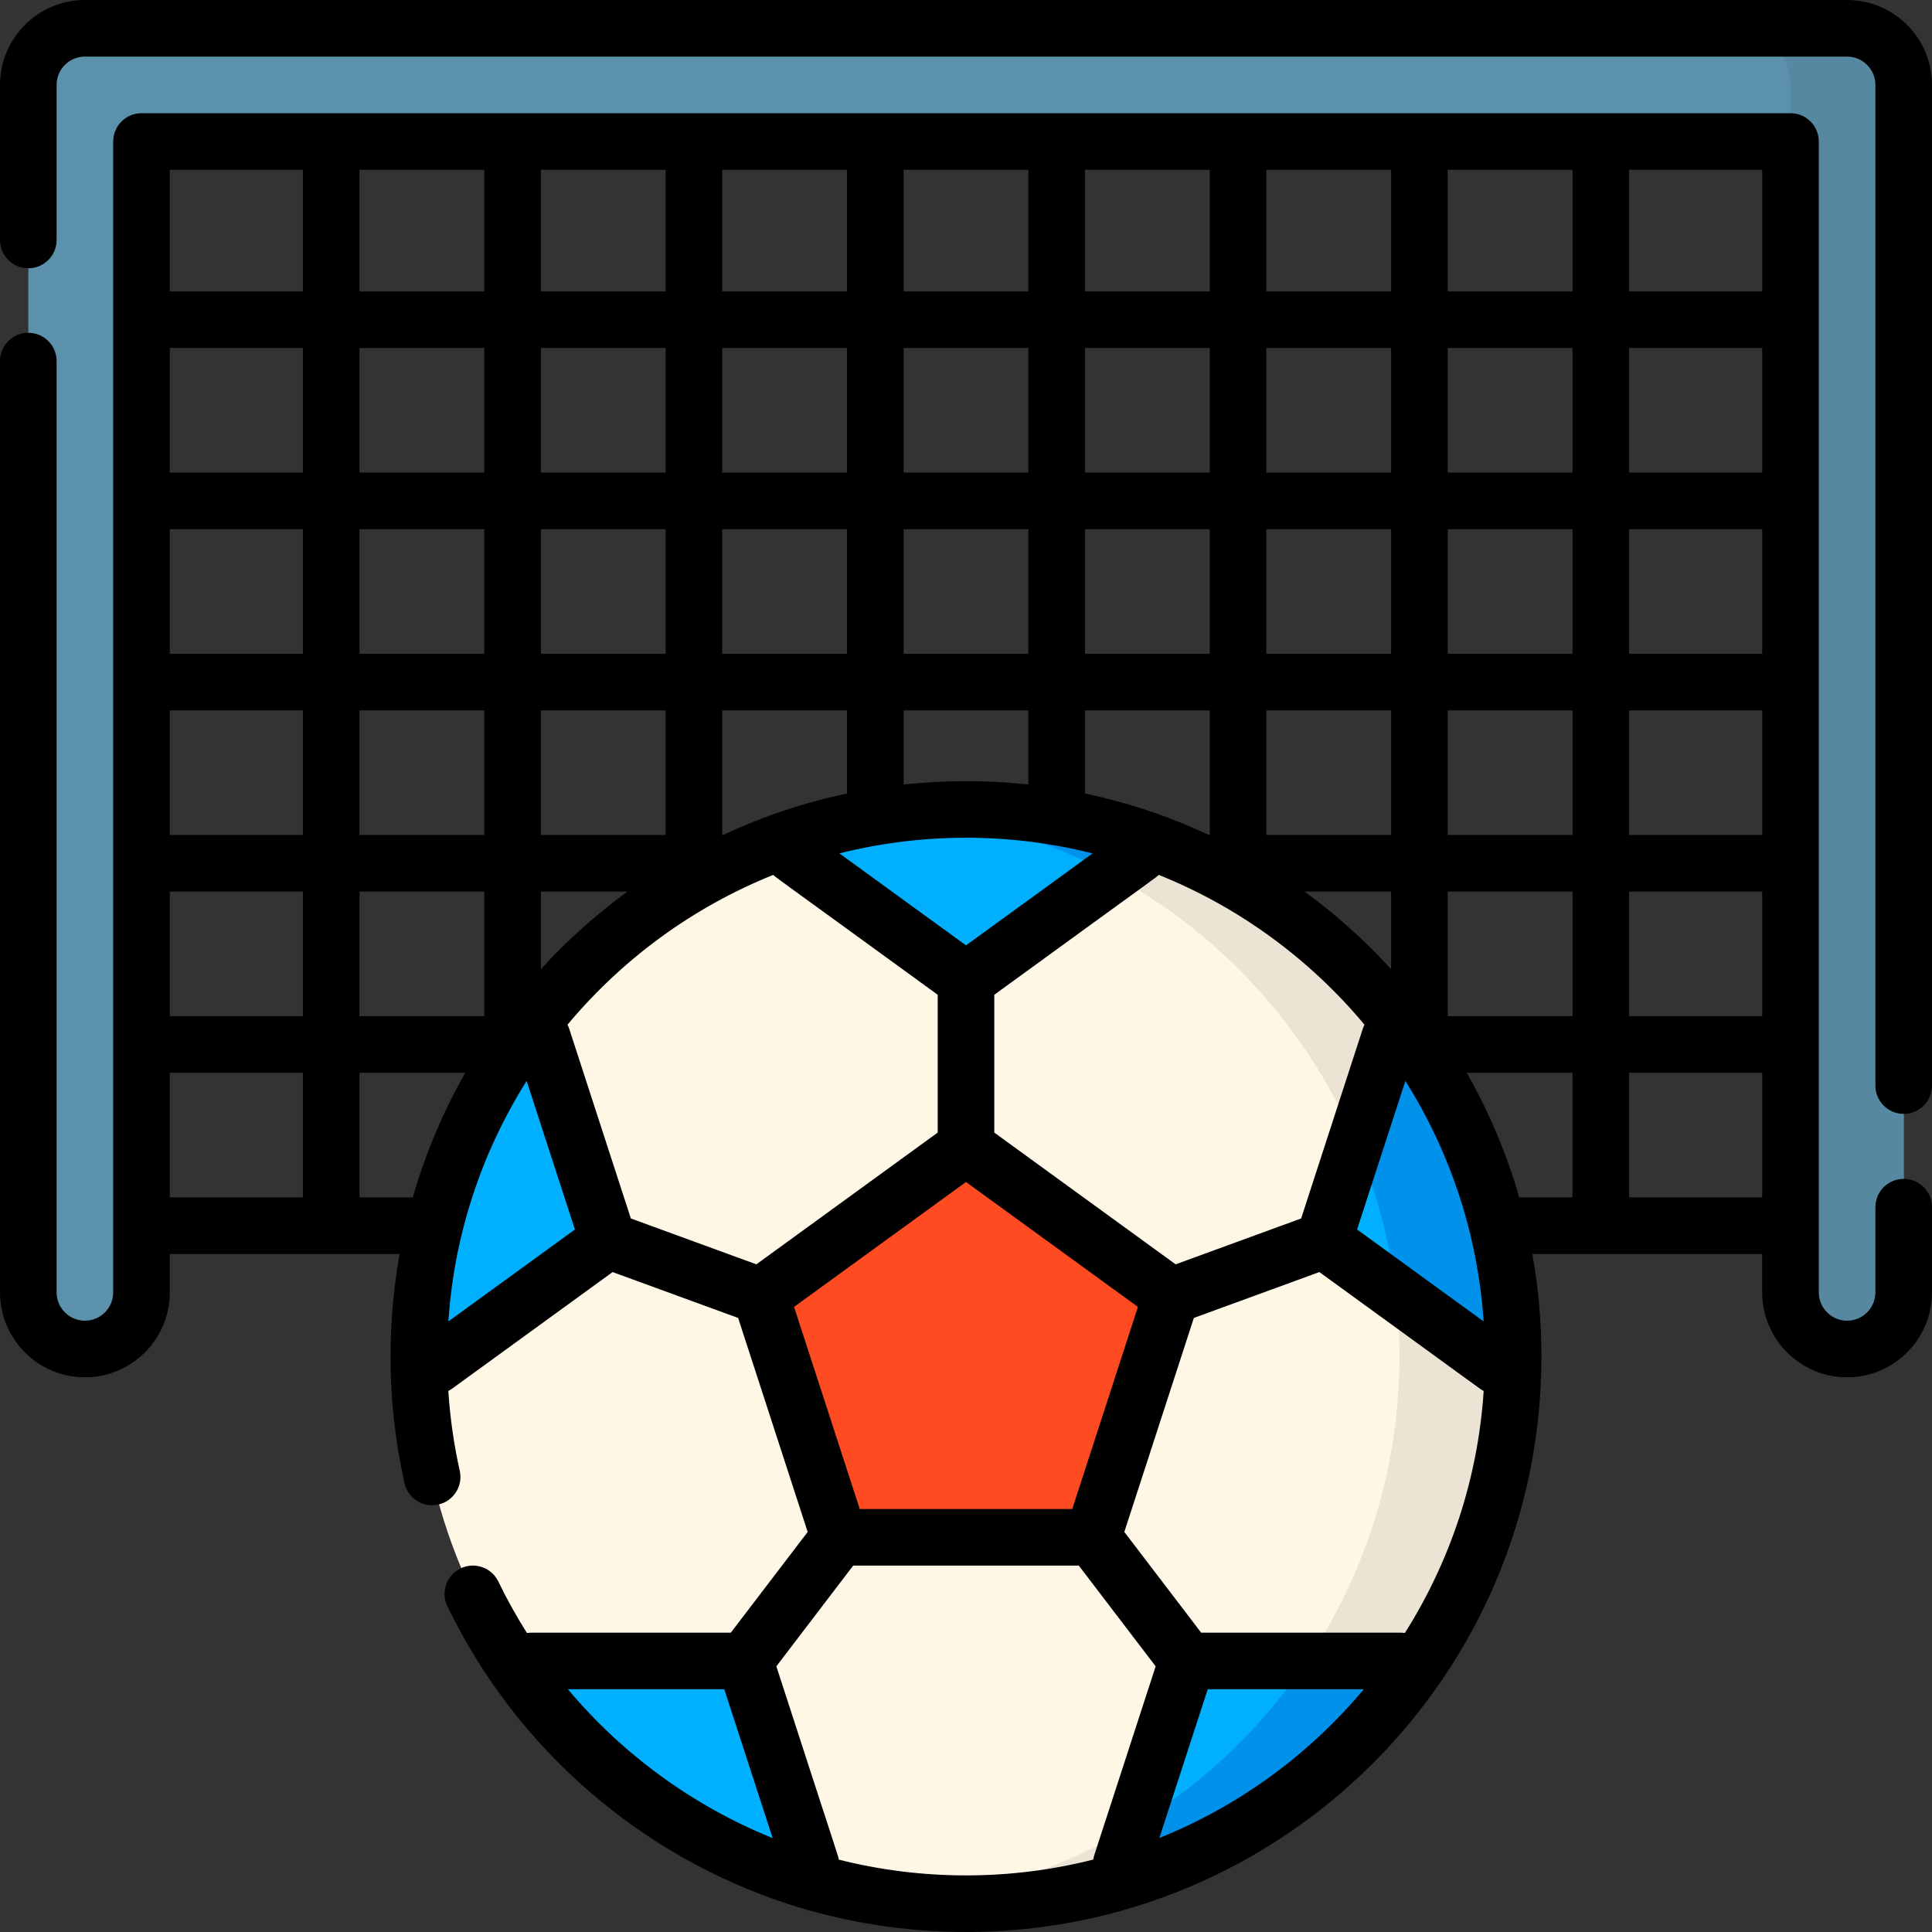 <svg id="Capa_1" enable-background="new 0 0 512 512" height="512" viewBox="0 0 512 512" width="512" xmlns="http://www.w3.org/2000/svg"><rect x="0" y="0" width="512" height="512" fill="#333333" stroke="none"/><g><path d="m489.5 7.494h-467c-8.284 0-15 6.716-15 15v320c0 8.284 6.716 15 15 15s15-6.716 15-15v-305h437v305c0 8.284 6.716 15 15 15s15-6.716 15-15v-320c0-8.284-6.716-15-15-15z" fill="#5c91ab"/><g><path d="m489.5 7.494h-30c8.284 0 15 6.716 15 15v320c0 8.284 6.716 15 15 15s15-6.716 15-15v-320c0-8.284-6.716-15-15-15z" fill="#5788a1"/></g><path d="m401 359.502c0 80.021-64.89 144.998-145 144.998-80.037 0-145-64.933-145-144.998 0-79.896 64.736-144.998 145-144.998 80.207 0 145 65.044 145 144.998z" fill="#fff7e6"/><path d="m256 214.504c-5.089 0-10.116.264-15.068.775 73.101 7.54 129.936 69.341 129.936 144.223 0 74.937-56.908 136.678-129.93 144.221 4.952.512 9.976.777 15.062.777 80.11 0 145-64.977 145-144.998 0-79.954-64.793-144.998-145-144.998z" fill="#ebe3d4"/><g fill="#00b0ff"><path d="m373.324 444.704c-17.816 24.503-43.127 43.206-72.562 52.752-2.219.72-4.317-1.4-3.596-3.619l16.799-51.693c.383-1.179 1.482-1.978 2.722-1.978h54.307c2.333 0 3.702 2.652 2.33 4.538z"/><path d="m301.662 226.63-43.979 31.943c-1.003.729-2.361.729-3.365 0l-43.979-31.943c-1.886-1.37-1.438-4.318.778-5.039 14.135-4.598 29.215-7.087 44.883-7.087s30.748 2.489 44.883 7.087c2.217.721 2.665 3.669.779 5.039z"/><path d="m159.495 329.914-43.957 31.927c-1.878 1.364-4.537.039-4.538-2.283 0-.019 0-.037 0-.056 0-31.869 10.282-61.342 27.72-85.275 1.37-1.881 4.307-1.393 5.026.82l16.79 51.665c.383 1.181-.037 2.473-1.041 3.202z"/><path d="m211.238 497.456c-29.434-9.546-54.746-28.249-72.562-52.752-1.372-1.887-.003-4.538 2.329-4.538h54.307c1.24 0 2.339.798 2.722 1.978l16.799 51.693c.722 2.218-1.376 4.338-3.595 3.619z"/><path d="m401 359.502v.056c-.001 2.322-2.66 3.647-4.538 2.283l-43.957-31.927c-1.004-.729-1.424-2.021-1.04-3.201l16.79-51.665c.719-2.213 3.655-2.701 5.026-.82 17.437 23.932 27.719 53.406 27.719 85.274z"/></g><g fill="#0091ea"><path d="m301.661 226.633-7.091 5.153c-16.251-8.768-34.381-14.514-53.636-16.502.02 0 .03 0 .05-.01 4.932-.512 9.944-.773 15.016-.773 15.669 0 30.745 2.491 44.887 7.091 2.21.722 2.662 3.665.774 5.041z"/><path d="m373.325 444.708c-17.818 24.497-43.129 43.199-72.559 52.751-2.22.713-4.319-1.406-3.606-3.626l3.234-9.944c18.351-11.018 34.07-25.984 45.972-43.721h24.628c2.331 0 3.697 2.652 2.331 4.54z"/><path d="m400.997 359.505v.05c0 2.32-2.652 3.646-4.53 2.29l-26.587-19.315c-1.627-13.991-5.263-27.39-10.597-39.885l8.969-27.601c.723-2.21 3.656-2.702 5.032-.814 17.438 23.926 27.713 53.405 27.713 85.275z"/></g><path d="m253.048 306.111-48.475 35.218c-1.76 1.279-2.497 3.546-1.824 5.615l18.516 56.985c.672 2.069 2.601 3.47 4.776 3.47h59.918c2.176 0 4.104-1.401 4.776-3.47l18.516-56.985c.672-2.069-.064-4.336-1.824-5.615l-48.475-35.218c-1.76-1.279-4.144-1.279-5.904 0z" fill="#ff4b22"/><g><path d="m489.5 0h-467c-12.407 0-22.5 10.093-22.5 22.5v41.098c0 4.142 3.358 7.5 7.5 7.5s7.5-3.358 7.5-7.5v-41.098c0-4.136 3.364-7.5 7.5-7.5h467c4.136 0 7.5 3.364 7.5 7.5v265.189c0 4.142 3.358 7.5 7.5 7.5s7.5-3.358 7.5-7.5v-265.189c0-12.407-10.093-22.5-22.5-22.5z"/><path d="m504.5 312.414c-4.142 0-7.5 3.358-7.5 7.5v22.583c0 4.136-3.364 7.5-7.5 7.5s-7.5-3.364-7.5-7.5v-304.994c0-4.142-3.358-7.5-7.5-7.5h-437c-4.142 0-7.5 3.358-7.5 7.5v304.995c0 4.136-3.364 7.5-7.5 7.5s-7.5-3.364-7.5-7.5v-246.805c0-4.142-3.358-7.5-7.5-7.5s-7.5 3.358-7.5 7.5v246.804c0 12.407 10.093 22.5 22.5 22.5s22.5-10.093 22.5-22.5v-10.174h42.759.01s.006 0 .01 0h18.129c-1.333 7.44-2.098 14.861-2.329 22.484-.394 12.958.823 25.764 3.626 38.239.908 4.041 4.923 6.583 8.961 5.673 4.042-.908 6.582-4.92 5.673-8.961-1.555-6.923-2.56-14.002-3.029-21.137.388-.212.769-.444 1.134-.709l42.409-30.802 33.263 12.158 18.427 56.711-20.363 26.689h-52.676c-.459 0-.911.036-1.357.094-2.766-4.385-5.304-8.927-7.571-13.626-1.8-3.73-6.282-5.297-10.014-3.496-3.73 1.799-5.296 6.283-3.496 10.014 18.409 38.16 51.677 66.393 90.356 78.938h.001c14.901 4.83 31.025 7.408 47.077 7.408 83.996 0 152.462-68.13 152.499-152.427 0-.004.001-.008.001-.012v-.056c0-8.707-.751-17.955-2.404-27.182h60.904v10.174c0 12.407 10.093 22.5 22.5 22.5s22.5-10.093 22.5-22.5v-22.583c0-4.142-3.358-7.5-7.5-7.5zm-132.191 120.345c-.432-.055-.87-.091-1.314-.091h-52.676l-20.363-26.689 18.427-56.711 33.263-12.158c44.988 32.628 42.318 30.841 43.545 31.512-1.544 23.461-8.995 45.332-20.882 64.137zm-65.064 54.33 12.811-39.421h41.369c-14.327 17.103-32.786 30.797-54.18 39.421zm-106.8-152.027-33.262-12.157-16.304-50.17c-.133-.41-.299-.802-.478-1.186 14.498-17.376 33.194-31.131 54.517-39.694 1.016.954-1.406-.955 43.583 31.767v36.528zm192.733 15.127-33.539-24.359 12.796-39.376c11.947 18.972 19.192 40.728 20.743 63.735zm-47.445-113.904h22.927v20.55c-6.925-7.592-14.611-14.478-22.927-20.55zm-89.733 14.245-33.556-24.372c21.347-5.373 44.543-5.68 67.112 0zm-112.66 6.305v-20.55h22.927c-8.316 6.072-16.002 12.958-22.927 20.55zm273.391-83.573h-33.071v-33.021h33.071zm15-33.021h35.269v33.021h-35.269zm-63.071 33.021h-33.06v-33.021h33.06zm-96.68 34.583c-10.464-1.094-21.404-1.141-32.51.059v-19.643h33.06v19.643c-.184-.019-.367-.04-.55-.059zm-32.51-34.583v-33.021h33.06v33.021zm-15 0h-33.07v-33.021h33.07zm63.06-33.021h33.07v33.021h-33.07zm48.07-15v-33.02h33.06v33.02zm-15 0h-33.07v-33.02h33.07zm-48.07 0h-33.06v-33.02h33.06zm-48.06 0h-33.07v-33.02h33.07zm-48.07 0h-33.06v-33.02h33.06zm0 15v33.021h-33.06v-33.021zm-48.06 33.021h-33.071v-33.021h33.071zm-48.071 0h-35.269v-33.021h35.269zm0 15v33.023h-35.269v-33.023zm15 0h33.071v33.023h-33.071zm48.071 0h33.06v33.023h-33.06zm48.283 33.023h-.223v-33.023h33.07v22.024c-11.077 2.331-22.003 5.928-32.847 10.999zm95.907-10.999v-22.024h33.07v33.023h-.223c-11.699-5.471-22.618-8.846-32.847-10.999zm48.07 10.999v-33.023h33.06v33.023zm48.06-33.023h33.071v33.023h-33.071zm48.071 0h35.269v33.023h-35.269zm35.269-63.021h-35.269v-33.02h35.269zm-50.269 0h-33.071v-33.02h33.071zm-33.071-48.02v-32.219h33.071v32.219zm-15 0h-33.06v-32.219h33.06zm-48.06 0h-33.07v-32.219h33.07zm-48.07 0h-33.06v-32.219h33.06zm-48.06 0h-33.07v-32.219h33.07zm-48.07 0h-33.06v-32.219h33.06zm-48.06 0h-33.071v-32.219h33.071zm0 15v33.02h-33.071v-33.02zm-48.071 33.02h-35.269v-33.02h35.269zm-35.269 111.044h35.269v33.019h-35.269zm50.269 0h33.071v33.019h-33.071zm168.231 27.337c45.038-32.759 42.567-30.814 43.583-31.768 21.322 8.563 40.018 22.318 54.517 39.694-.179.384-.345.776-.478 1.186l-16.304 50.17-33.262 12.158-48.056-34.913zm120.16-27.337h33.071v33.019h-33.071zm48.071 0h35.269v33.019h-35.269zm35.269-159.064h-35.269v-32.219h35.269zm-386.731-32.219v32.219h-35.269v-32.219zm-35.269 239.302h35.269v33.019h-35.269zm50.269 33.019v-33.019h28.032c-5.956 10.464-10.611 21.528-13.906 33.019zm23.553 32.866c.017-.254.03-.508.048-.761 1.553-21.602 8.343-43.36 20.694-62.974l12.796 39.376zm137.178-36.948 45.562 33.101-17.403 53.56h-56.317l-17.403-53.56zm-64.056 134.427 12.817 39.438c-.234-.094-.47-.18-.703-.276-20.15-8.261-38.829-21.598-53.555-39.162zm30.35 45.155c-.257-1.365.589 1.634-16.552-51.233l20.363-26.689h59.792l20.363 26.689c-17.168 52.949-16.292 49.859-16.55 51.224-10.792 2.73-22.083 4.186-33.71 4.186-11.452 0-22.763-1.417-33.706-4.177zm166.405-208.519h28.032v33.019h-14.123c-3.295-11.488-7.951-22.553-13.909-33.019zm43.032 33.019v-33.019h35.269v33.019z"/></g></g></svg>